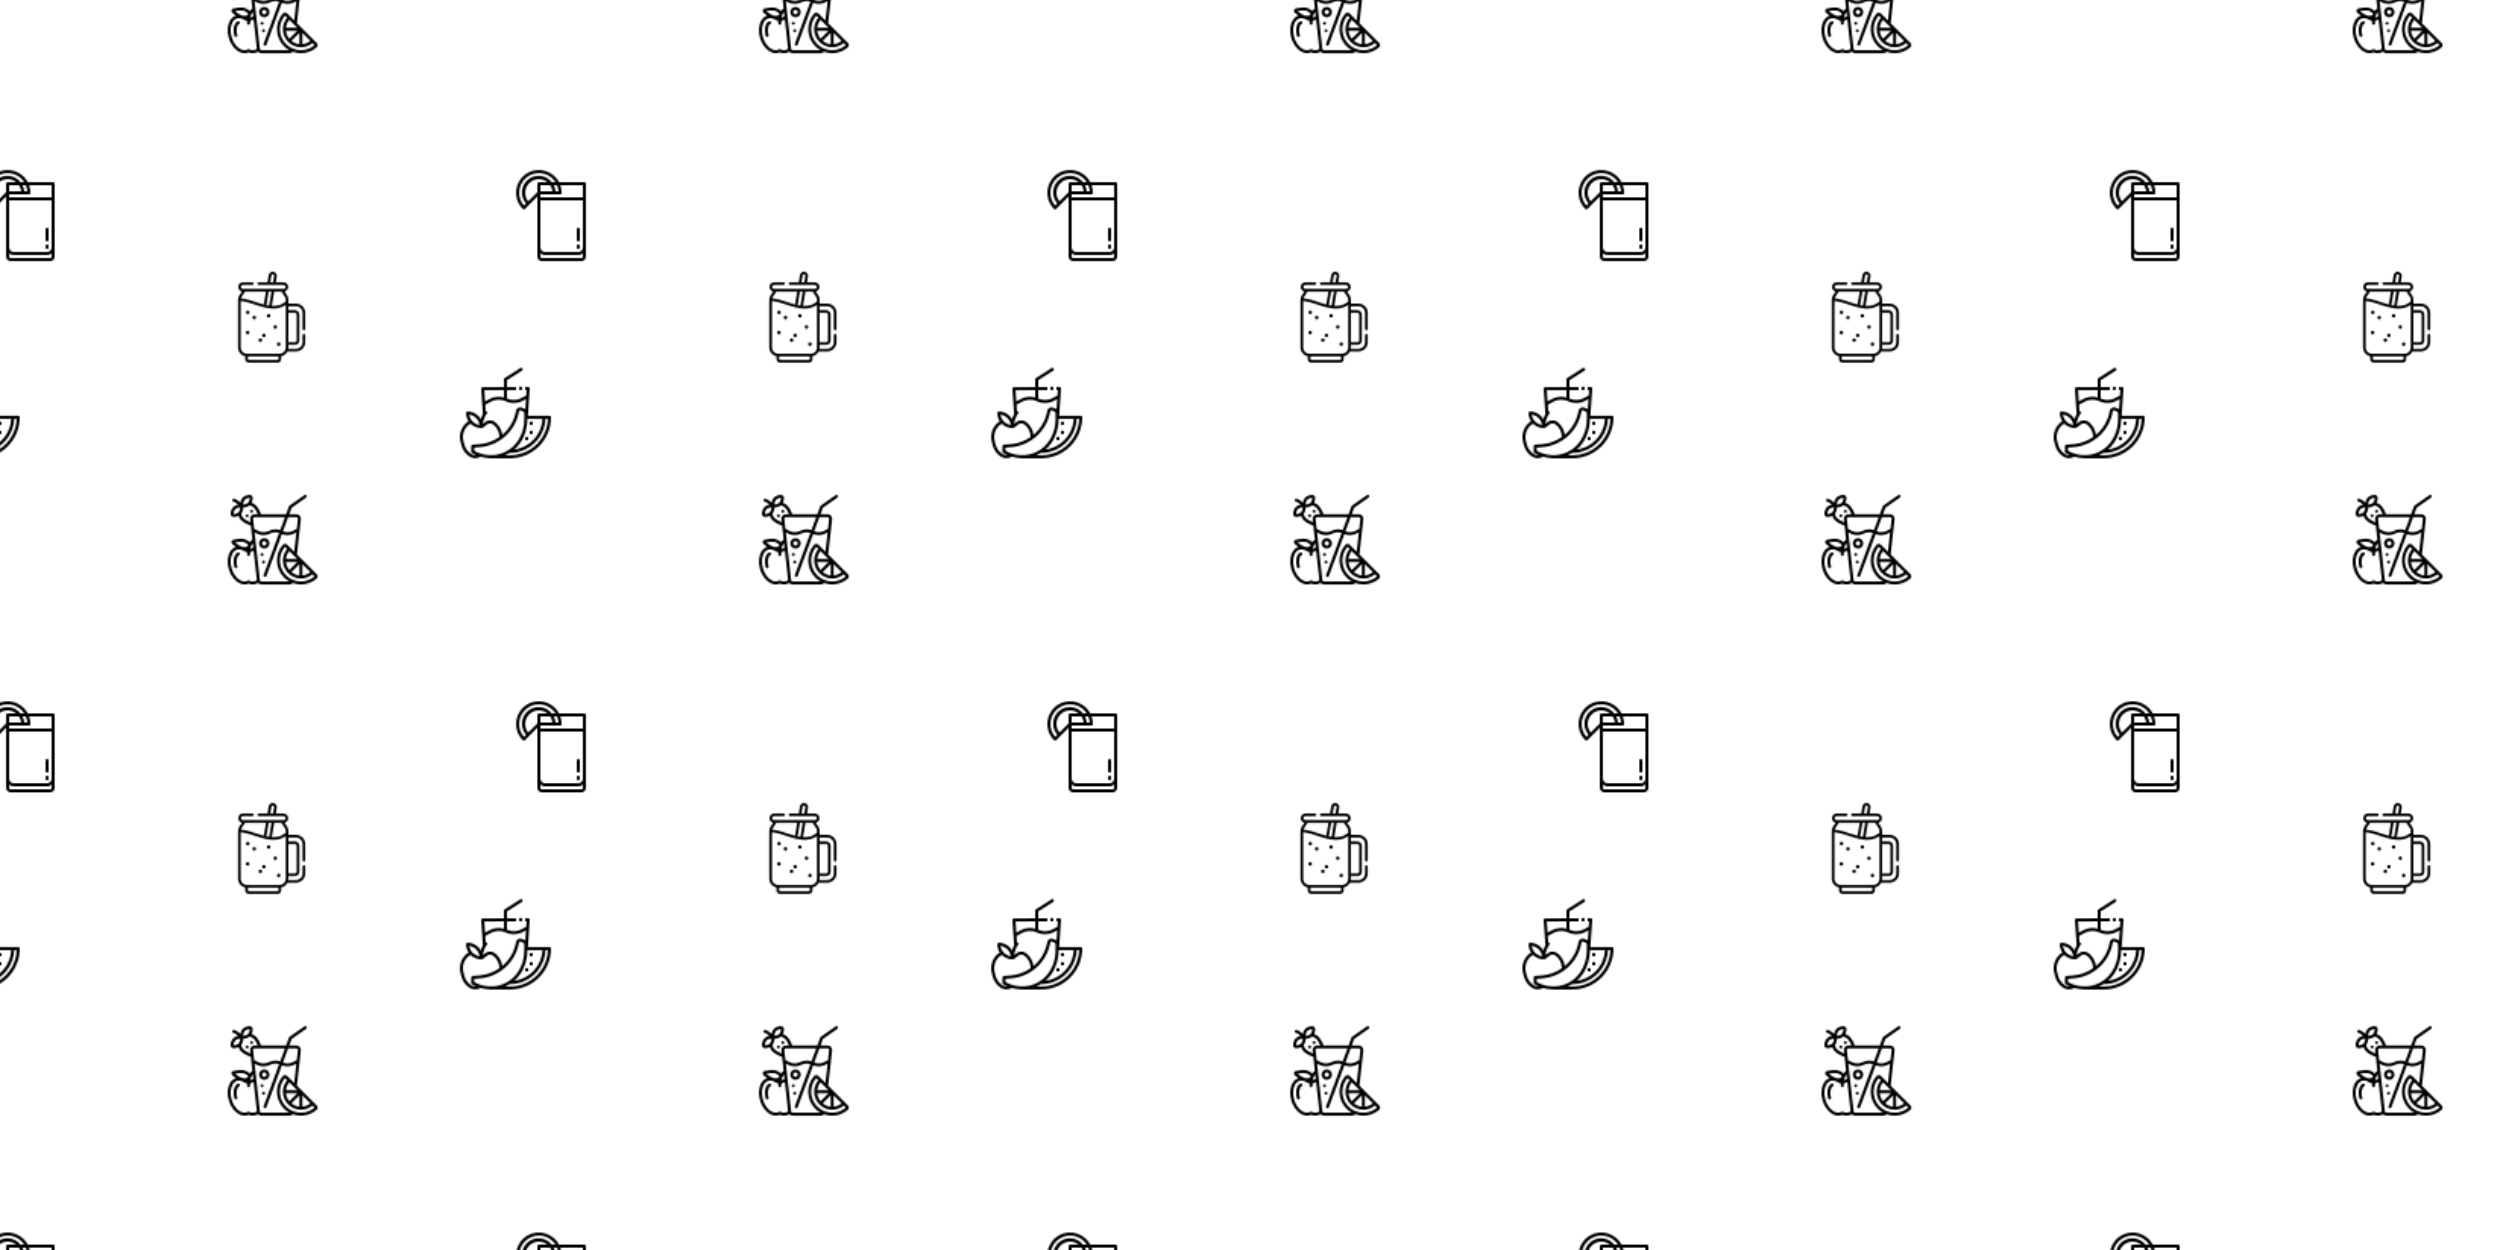 <svg xmlns="http://www.w3.org/2000/svg" xmlns:xlink="http://www.w3.org/1999/xlink" xmlns:fi="http://pattern.flaticon.com/" x="0" y="0" width="1280" height="640" viewBox="0 0 1647.059 823.529"><rect x="0px" y="0px" width="100%" height="100%" opacity="0" fill="#ffffff"/><defs><g transform="matrix(0.125 0 0 0.125 303 242)" id="L1_0"><rect x="312px" y="103px" width="16px" height="16px" transform="matrix(1 -0.005 0.005 1 -0.596 1.724)"/><path d="M472.059,255.405h-113.6l9.6-143.472c0.14-2.216-0.639-4.392-2.152-6.016c-1.565-1.542-3.653-2.438-5.848-2.512l-16,0.088    l0.08,16h7.408l-1.912,28.616l-23.2,12.872c-24.16,13.333-53.163,14.608-78.4,3.448v-44.448l48.04-0.248l-0.08-16l-47.936,0.248    V67.797l84.296-53.6l-8.592-13.544l-88,56c-2.308,1.469-3.705,4.016-3.704,6.752v40.656l-111.96,0.576    c-4.418,0.025-7.979,3.628-7.954,8.046c0.001,0.164,0.007,0.327,0.018,0.49l8.904,133.52c-4.673,8.497-8.428,17.468-11.2,26.76    c-14.04-25.117-40.553-40.69-69.328-40.72c-4.418,0-8,3.582-8,8c-0.012,15.525,4.551,30.71,13.12,43.656    c-3.465,1.706-6.693,3.857-9.6,6.4l-2.32,2.048c-28.226,24.792-40.025,63.401-30.48,99.736l4.888,18.888    c6.135,23.72,20.805,44.343,41.2,57.92c17.587,11.805,40.327,12.688,58.776,2.28l-0.448-0.8    c14.976,4.431,30.431,7.042,46.032,7.776c1.6,0.08,3.2,0.08,4.856,0.112v0.656h105.496c119.187,0.106,215.894-96.428,216-215.616    c0-0.128,0-0.256,0-0.384C480.059,258.987,476.477,255.405,472.059,255.405z M355.402,275.765v-4.36h79.672    c-3.08,64.858-42.504,122.422-101.864,148.736c-14.812,6.548-30.486,10.942-46.544,13.048    c12.003-10.453,22.596-22.423,31.512-35.608C342.511,361.623,355.48,319.183,355.402,275.765z M232.059,120.061v38.68    c-26.24-7.274-54.285-3.992-78.136,9.144l-21.296,11.832l-3.936-59.128L232.059,120.061z M145.21,238.949l0.976-1.264    l-10.216-7.88l-2.168-32.408l27.856-15.528c24.373-13.474,53.674-14.661,79.056-3.2c29.996,13.57,64.639,12.176,93.448-3.76    l14.136-7.848l-3.584,53.792c-1.785-1.374-3.736-2.516-5.808-3.4l-11.952-4.984c-6.382-2.679-13.639-2.296-19.704,1.04    c-6.217,3.403-10.533,9.467-11.712,16.456c-8.482,49.146-34.087,93.704-72.28,125.776c-2.813-24.318-14.532-46.732-32.896-62.92    l-2.32-2.048c-16.149-14.377-40.405-14.718-56.952-0.8l-10.072,8.4C123.537,276.736,131.9,256.193,145.21,238.949z     M103.483,303.653c-28.245-3.892-50.452-26.099-54.344-54.344C77.378,253.211,99.58,275.413,103.483,303.653z M58.218,456.077    c-17.118-11.401-29.432-28.713-34.584-48.624l-4.896-18.88c-8.008-30.52,1.919-62.945,25.64-83.752v0l2.32-2.048    c2.841-2.423,6.142-4.249,9.704-5.368c14.832,14.623,34.828,22.814,55.656,22.8c0.51-0.052,1.014-0.154,1.504-0.304    c4.548-0.291,8.89-2.007,12.408-4.904l15.32-12.8c10.5-8.825,25.886-8.604,36.128,0.52l2.32,2.048    c17.954,15.814,28.227,38.595,28.192,62.52c-31.124,21.833-67.561,34.864-105.472,37.72l-35.432,2.664    c-4.182,0.315-7.412,3.806-7.4,8v29.144c0.009,2.849,1.532,5.479,4,6.904l1.112,0.656c6.547,3.801,13.311,7.218,20.256,10.232    C75.579,463.65,66.097,461.338,58.218,456.077z M154.459,462.653l-0.008,0.008c-27.651-1.316-54.622-9.015-78.8-22.496v-17.096    l28-2.112c104.155-7.794,189.704-85.347,207.648-188.24c0.354-2.189,1.697-4.092,3.64-5.16c1.797-1,3.955-1.115,5.848-0.312    l11.952,4.992c4.023,1.667,6.643,5.597,6.632,9.952v33.6c0.071,40.226-11.941,79.546-34.48,112.864    C271.247,438.055,214.126,466.154,154.459,462.653z M264.059,463.405h-25.496c8.837-3.804,17.362-8.295,25.496-13.432v0.744    c26.051,0.049,51.82-5.386,75.632-15.952c65.139-28.881,108.293-92.172,111.384-163.36h12.824    C459.71,378.712,371.447,463.513,264.059,463.405z"/><rect x="368px" y="287px" width="16px" height="16px"/><rect x="344px" y="367px" width="16px" height="16px"/><rect x="368px" y="335px" width="16px" height="16px"/></g><g transform="matrix(0.984 0 0 0.984 150 326)" id="L1_6" fill="#000000"><path d="m6.942 38.574c-.839.264-1.533.86-1.921 1.649-.906 1.567-1.509 4.55-.486 8.222.096.344.368.611.714.7s.713-.013.964-.269.345-.624.249-.969c-.746-2.186-.642-4.572.291-6.685.138-.311.381-.563.687-.711.346-.089.618-.357.714-.701.096-.344 0-.714-.25-.969-.25-.255-.618-.357-.964-.268z" id="L1_1"/><path d="m24.5 36c1.933 0 3.5-1.567 3.5-3.5s-1.567-3.5-3.5-3.5-3.5 1.567-3.5 3.5 1.567 3.5 3.5 3.5zm0-5c.828 0 1.5.672 1.5 1.5s-.672 1.5-1.5 1.5-1.5-.672-1.5-1.5.672-1.5 1.5-1.5z" id="L1_5"/><circle cx="16" cy="11" r="1" id="L1_2"/><circle cx="23" cy="40" r="1" id="L1_3"/><circle cx="24" cy="45" r="1" id="L1_4"/><circle cx="13" cy="14" r="1" id="Oval"/><path d="m59.614 53.182-13.257-13.258 2.627-23.595c.094-.848-.178-1.696-.748-2.331-.57-.635-1.383-.998-2.236-.998h-4.782l1.612-4.36 9.743-6.821c.433-.323.532-.932.222-1.375-.31-.443-.916-.559-1.368-.263l-10 7c-.167.117-.294.281-.365.472l-1.976 5.347h-16.8c-.69-2.182-1.835-4.193-3.36-5.9-.813-.812-1.814-1.41-2.915-1.74.47-1.01.728-2.107.756-3.221.021-.554-.189-1.092-.58-1.485-.391-.395-.931-.606-1.487-.582-1.696-.011-3.337.604-4.608 1.728-.874.944-1.433 2.137-1.6 3.413-2.692-2.421-4.028-2.647-4.41-2.647-.561-.004-1.023.44-1.041 1-.009.261.087.515.268.703.181.188.43.296.691.297.011 0 .934.167 3.024 2.018-1.235.18-2.386.732-3.3 1.582-1.123 1.27-1.737 2.91-1.724 4.605-.022.542.179 1.069.554 1.459.376.391.895.611 1.437.611h.077c1.114-.029 2.211-.286 3.222-.756.328 1.102.927 2.105 1.743 2.915 1.854 1.651 4.06 2.858 6.45 3.53l1.05 9.445c-.683.507-1.281 1.118-1.773 1.812-.115-.137-.237-.267-.366-.391-.988-.888-2.185-1.51-3.48-1.806-1.835-.453-4.862-.018-7.077.43-.627.127-1.127.601-1.286 1.22-.16.62.049 1.276.536 1.69.722.613 1.569 1.289 2.444 1.907-1.7.593-3.117 1.799-3.973 3.383-1.7 2.944-2.032 7.168-.881 11.3 1.723 6.148 6.259 10.48 10.629 10.48.537.001 1.071-.067 1.591-.2.374-.097.738-.227 1.089-.389.35.162.714.293 1.087.389 1.797.41 3.683.135 5.289-.77.565.618 1.363.97 2.2.971h18.878c.827-.004 1.615-.347 2.181-.95 1.732.626 3.559.947 5.4.95h.057c3.824.002 7.52-1.371 10.415-3.869.429-.37.685-.902.707-1.468.023-.553-.188-1.091-.581-1.481zm-13.022-10.194-7.544-.009c.188-1.958.953-3.815 2.2-5.336zm.006 2-5.332 5.332c-1.251-1.522-2.023-3.381-2.22-5.341zm1.414 1.412.01 7.552c-1.961-.197-3.819-.969-5.342-2.22zm2.01 7.551-.01-7.545 5.345 5.345c-1.521 1.246-3.378 2.013-5.335 2.202zm-4.022-38.951c.285.001.556.121.746.333.191.211.283.493.254.776l-.746 6.7-2.707 1.356c-2.046 1.008-4.425 1.094-6.539.237l3.471-9.402zm-10.844 8.635c-1.017-.344-2.083-.521-3.156-.525-1.544-.005-3.067.353-4.447 1.045-2.238 1.112-4.868 1.112-7.106 0l-2.7-1.349-.747-6.696c-.029-.283.063-.566.253-.777.191-.212.462-.332.747-.333h20.347zm-23.65-20.422c.922-.749 2.076-1.155 3.264-1.15.013 1.191-.391 2.349-1.143 3.272-.917.757-2.074 1.161-3.263 1.142-.02-1.189.385-2.346 1.142-3.264zm-7.506 9.627c-.012-1.188.392-2.342 1.142-3.263.916-.756 2.071-1.16 3.258-1.141.02 1.188-.383 2.345-1.136 3.264-.921.75-2.076 1.154-3.264 1.14zm6.444 2.74c-.777-.778-1.268-1.796-1.394-2.889.873-1.234 1.344-2.707 1.35-4.218 1.506-.012 2.972-.484 4.2-1.355 1.099.127 2.124.62 2.908 1.4 1.163 1.311 2.066 2.833 2.659 4.482h-2.167c-.853-.001-1.667.362-2.236.998-.57.636-.841 1.484-.748 2.332l.225 2.021c-1.768-.594-3.399-1.536-4.797-2.771zm6.364 16.858.316 2.843c-.387.179-.762.382-1.124.608-.272.171-.566.306-.874.4.174-1.42.759-2.758 1.682-3.851zm-6.375-.91c.956.216 1.843.667 2.58 1.312.382.277.605.722.6 1.194l-.009.03c-.091.314-.49.6-1.081.769-.954.226-1.949.211-2.895-.045-1.74-.679-3.338-1.677-4.712-2.942 1.805-.434 3.674-.542 5.517-.318zm5.134 26.333c-.38-.1-.746-.249-1.088-.443-.3-.168-.666-.171-.968-.006-.349.196-.722.346-1.109.449-3.763.962-8.159-3.019-9.8-8.88-1.01-3.623-.753-7.272.686-9.76.657-1.258 1.8-2.191 3.164-2.583 1.053-.254 2.161-.158 3.155.272.445.18.873.401 1.277.66.639.407 1.353.682 2.1.809v1.611c0 .552.448 1 1 1s1-.448 1-1v-1.611c.741-.126 1.449-.398 2.084-.8.094-.059.191-.107.287-.162l2.2 19.782c-1.194.727-2.623.964-3.988.662zm6.993.139c-.512.003-.944-.382-1-.891l-3.548-31.935 1.541.77c2.801 1.393 6.093 1.393 8.894 0 1.874-.916 4.029-1.071 6.015-.433l-10.4 28.142c-.192.518.073 1.093.591 1.285s1.093-.073 1.285-.591l10.374-28.071c2.631 1.055 5.587.938 8.126-.323l1.549-.776-1.441 12.936-4.727-4.727c-.396-.384-.929-.594-1.481-.583-.567.022-1.099.279-1.469.708-5.46 6.366-5.098 15.863.831 21.794 1.062 1.061 2.267 1.968 3.58 2.695zm35.621-3.383c-2.547 2.189-5.796 3.39-9.154 3.383h-.007c-1.832.003-3.646-.355-5.34-1.052h-.005-.015c-4.164-1.726-7.246-5.345-8.288-9.73-1.041-4.385.085-9.004 3.028-12.418l1.428 1.428c-1.837 2.163-2.843 4.909-2.839 7.747.013 6.64 5.393 12.019 12.033 12.032 2.838.004 5.584-1.003 7.748-2.839z" id="Shape"/></g><g transform="matrix(0.117 0 0 0.117 149 179)" id="L1_7"><path d="m437.832 330.363c4.143 0 7.5-3.357 7.5-7.5v-90.884c0-28.833-23.448-52.291-52.27-52.291h-42.573v-22.09c0-8.835-2.601-17.383-7.521-24.72l-14.356-21.406c11.849-2.587 20.75-13.158 20.75-25.776 0-15.043-12.31-26.387-28.634-26.387h-41.389l5.503-32.603c1.124-6.66-.731-13.438-5.092-18.596-4.359-5.153-10.73-8.11-17.479-8.11-11.219 0-20.712 8.033-22.573 19.101l-6.758 40.21h-49.643c-4.142 0-7.5 3.357-7.5 7.5s3.358 7.5 7.5 7.5h137.429c8.027 0 13.634 4.683 13.634 11.387 0 6.278-5.104 11.387-11.377 11.387h-228.585c-6.273 0-11.377-5.108-11.377-11.387s5.104-11.387 11.377-11.387h53.647c4.142 0 7.5-3.357 7.5-7.5s-3.358-7.5-7.5-7.5h-53.647c-14.544 0-26.377 11.837-26.377 26.387 0 12.618 8.901 23.189 20.75 25.776l-14.356 21.406c-4.921 7.337-7.522 15.885-7.522 24.72v268.763c0 24.551 17.503 45.085 40.681 49.78v16.567c0 10.76 8.751 19.514 19.507 19.514l163.22.003h.003c5.21 0 10.108-2.03 13.793-5.716 3.684-3.686 5.712-8.585 5.712-13.797v-16.571c15.429-3.125 28.335-13.274 35.246-26.951h47.999c28.826 0 52.278-23.462 52.278-52.3v-39.326c0-4.143-3.357-7.5-7.5-7.5s-7.5 3.357-7.5 7.5v39.326c0 20.567-16.723 37.3-37.278 37.3h-43.179c.397-2.554.615-5.166.615-7.829v-14.166h37.231c13.479 0 24.446-10.97 24.446-24.453v-146.616c0-13.484-10.967-24.454-24.446-24.454h-37.231v-21.985h42.573c20.551 0 37.27 16.729 37.27 37.291v90.884c-.001 4.142 3.356 7.499 7.499 7.499zm-167.782-306.151-5.924 35.099h-15.974l6.34-37.724c.641-3.816 3.914-6.587 7.78-6.587 2.359 0 4.498.993 6.022 2.796 1.526 1.806 2.149 4.084 1.756 6.416zm-30.81 88.125h15.936l-13.28 78.683c-5.138-.708-10.283-1.618-15.427-2.692zm-152.368 28.897 19.381-28.897h117.776l-12.19 72.532c-13.445-3.525-26.89-7.935-39.911-12.341-28.833-9.756-58.57-19.795-89.056-22.391.826-3.148 2.158-6.157 4-8.903zm207.936 351.478c0 1.206-.47 2.34-1.321 3.192s-1.981 1.32-3.185 1.32h-.001l-163.221-.003c-2.485 0-4.507-2.024-4.507-4.514v-15.557h172.235zm4.911-30.561h-182.056c-19.724 0-35.77-16.056-35.77-35.79l.004-261.273c28.618 2.496 57.355 12.219 85.222 21.649 35.458 11.998 73.164 23.631 111.229 20.321 7.546-.656 15.041-1.92 22.36-3.877 12.413-3.318 24.212-8.825 34.778-16.176l.003 239.355c0 19.736-16.046 35.791-35.77 35.791zm35.77-294.169c-11.127 9.769-24.426 16.905-38.654 20.708-13.071 3.494-26.458 4.485-39.971 3.772l13.524-80.126h40.741l19.382 28.897c3.257 4.856 4.979 10.516 4.979 16.364v10.385zm52.231 63.692c5.209 0 9.446 4.241 9.446 9.454v146.614c0 5.213-4.237 9.453-9.446 9.453h-37.231v-165.521z"/><path d="m121.67 218.679c-5.523 0-10 4.479-10 10.005 0 5.525 4.477 10.005 10 10.005s10-4.479 10-10.005-4.477-10.005-10-10.005z"/><path d="m158.046 248.693c-5.523 0-10 4.479-10 10.005 0 5.525 4.477 10.005 10 10.005s10-4.479 10-10.005c0-5.525-4.477-10.005-10-10.005z"/><path d="m276.555 301.252c-5.523 0-10 4.479-10 10.005 0 5.525 4.477 10.005 10 10.005s10-4.479 10-10.005c0-5.525-4.477-10.005-10-10.005z"/><path d="m192.63 375.608c-5.523 0-10 4.479-10 10.005 0 5.525 4.477 10.005 10 10.005s10-4.479 10-10.005-4.478-10.005-10-10.005z"/><ellipse cx="239px" cy="248px" rx="10px" ry="10px"/><path d="m212.63 348.709c-5.523 0-10 4.479-10 10.005s4.477 10.005 10 10.005 10-4.479 10-10.005c0-5.525-4.478-10.005-10-10.005z"/><ellipse cx="296px" cy="408px" rx="10px" ry="10px"/><ellipse cx="121px" cy="343px" rx="10px" ry="10px"/></g><g transform="matrix(0.125 0 0 0.125 -17 112)" id="L1_8"><path d="M416.217,64.221H282.265C251.445,5.549,178.898-17.031,120.226,13.789S38.974,117.155,69.793,175.828    c5.666,10.786,12.941,20.646,21.575,29.242c1.493,1.507,3.527,2.353,5.648,2.352c2.122,0,4.156-0.844,5.656-2.344l22.624-22.624    l42.92-42.92v316.688c0,13.255,10.745,24,24,24h208c13.255,0,24-10.745,24-24v-384C424.217,67.803,420.635,64.221,416.217,64.221z     M279.913,112.221h-16.104c-1.015-11.166-4.174-22.031-9.304-32h17.6C276.406,90.4,279.042,101.205,279.913,112.221z     M97.233,187.885c-37.37-43.619-32.304-109.273,11.314-146.642c18.848-16.148,42.85-25.023,67.67-25.022    c35.444,0.034,68.428,18.127,87.504,48h-19.672C214.07,25.968,158.756,19.26,120.503,49.239    c-38.254,29.979-44.961,85.292-14.983,123.546c0.995,1.27,2.025,2.512,3.088,3.725L97.233,187.885z M247.769,112.221h-63.552v-32    h51.776C242.444,89.78,246.485,100.76,247.769,112.221z M168.217,72.221v44.688l-48.256,48.256    C95.099,134.176,100.067,88.9,131.056,64.039c26.386-21.169,63.956-21.093,90.257,0.182h-45.096    C171.798,64.221,168.217,67.803,168.217,72.221z M408.217,456.221c0,4.418-3.582,8-8,8h-208c-4.418,0-8-3.582-8-8v-16.208    c6.883,5.294,15.316,8.179,24,8.208h176c8.684-0.029,17.117-2.914,24-8.208V456.221z M408.217,408.221c0,13.255-10.745,24-24,24    h-176c-13.255,0-24-10.745-24-24v-248h224V408.221z M408.217,144.221h-224v-16h104c4.418,0,8-3.582,8-8    c-0.03-13.635-2.398-27.165-7-40h119V144.221z"/><path d="M384.217,304.221c-4.418,0-8,3.582-8,8v56c0,4.418,3.582,8,8,8s8-3.582,8-8v-56    C392.217,307.803,388.635,304.221,384.217,304.221z"/><path d="M384.217,392.221c-4.418,0-8,3.582-8,8v8c0,4.418,3.582,8,8,8s8-3.582,8-8v-8    C392.217,395.803,388.635,392.221,384.217,392.221z"/></g></defs><g fi:class="KUsePattern"><pattern id="pattern_L1_0" width="350" height="350" patternUnits="userSpaceOnUse"><use xlink:href="#L1_0" x="-350" y="-350"/><use xlink:href="#L1_0" x="0" y="-350"/><use xlink:href="#L1_0" x="350" y="-350"/><use xlink:href="#L1_0" x="-350" y="0"/><use xlink:href="#L1_0" x="0" y="0"/><use xlink:href="#L1_0" x="350" y="0"/><use xlink:href="#L1_0" x="-350" y="350"/><use xlink:href="#L1_0" x="0" y="350"/><use xlink:href="#L1_0" x="350" y="350"/></pattern><rect x="0" y="0" width="100%" height="100%" fill="url(#pattern_L1_0)"/></g><g fi:class="KUsePattern"><pattern id="pattern_L1_6" width="350" height="350" patternUnits="userSpaceOnUse"><use xlink:href="#L1_6" x="-350" y="-350"/><use xlink:href="#L1_6" x="0" y="-350"/><use xlink:href="#L1_6" x="350" y="-350"/><use xlink:href="#L1_6" x="-350" y="0"/><use xlink:href="#L1_6" x="0" y="0"/><use xlink:href="#L1_6" x="350" y="0"/><use xlink:href="#L1_6" x="-350" y="350"/><use xlink:href="#L1_6" x="0" y="350"/><use xlink:href="#L1_6" x="350" y="350"/></pattern><rect x="0" y="0" width="100%" height="100%" fill="url(#pattern_L1_6)"/></g><g fi:class="KUsePattern"><pattern id="pattern_L1_7" width="350" height="350" patternUnits="userSpaceOnUse"><use xlink:href="#L1_7" x="-350" y="-350"/><use xlink:href="#L1_7" x="0" y="-350"/><use xlink:href="#L1_7" x="350" y="-350"/><use xlink:href="#L1_7" x="-350" y="0"/><use xlink:href="#L1_7" x="0" y="0"/><use xlink:href="#L1_7" x="350" y="0"/><use xlink:href="#L1_7" x="-350" y="350"/><use xlink:href="#L1_7" x="0" y="350"/><use xlink:href="#L1_7" x="350" y="350"/></pattern><rect x="0" y="0" width="100%" height="100%" fill="url(#pattern_L1_7)"/></g><g fi:class="KUsePattern"><pattern id="pattern_L1_8" width="350" height="350" patternUnits="userSpaceOnUse"><use xlink:href="#L1_8" x="-350" y="-350"/><use xlink:href="#L1_8" x="0" y="-350"/><use xlink:href="#L1_8" x="350" y="-350"/><use xlink:href="#L1_8" x="-350" y="0"/><use xlink:href="#L1_8" x="0" y="0"/><use xlink:href="#L1_8" x="350" y="0"/><use xlink:href="#L1_8" x="-350" y="350"/><use xlink:href="#L1_8" x="0" y="350"/><use xlink:href="#L1_8" x="350" y="350"/></pattern><rect x="0" y="0" width="100%" height="100%" fill="url(#pattern_L1_8)"/></g></svg>